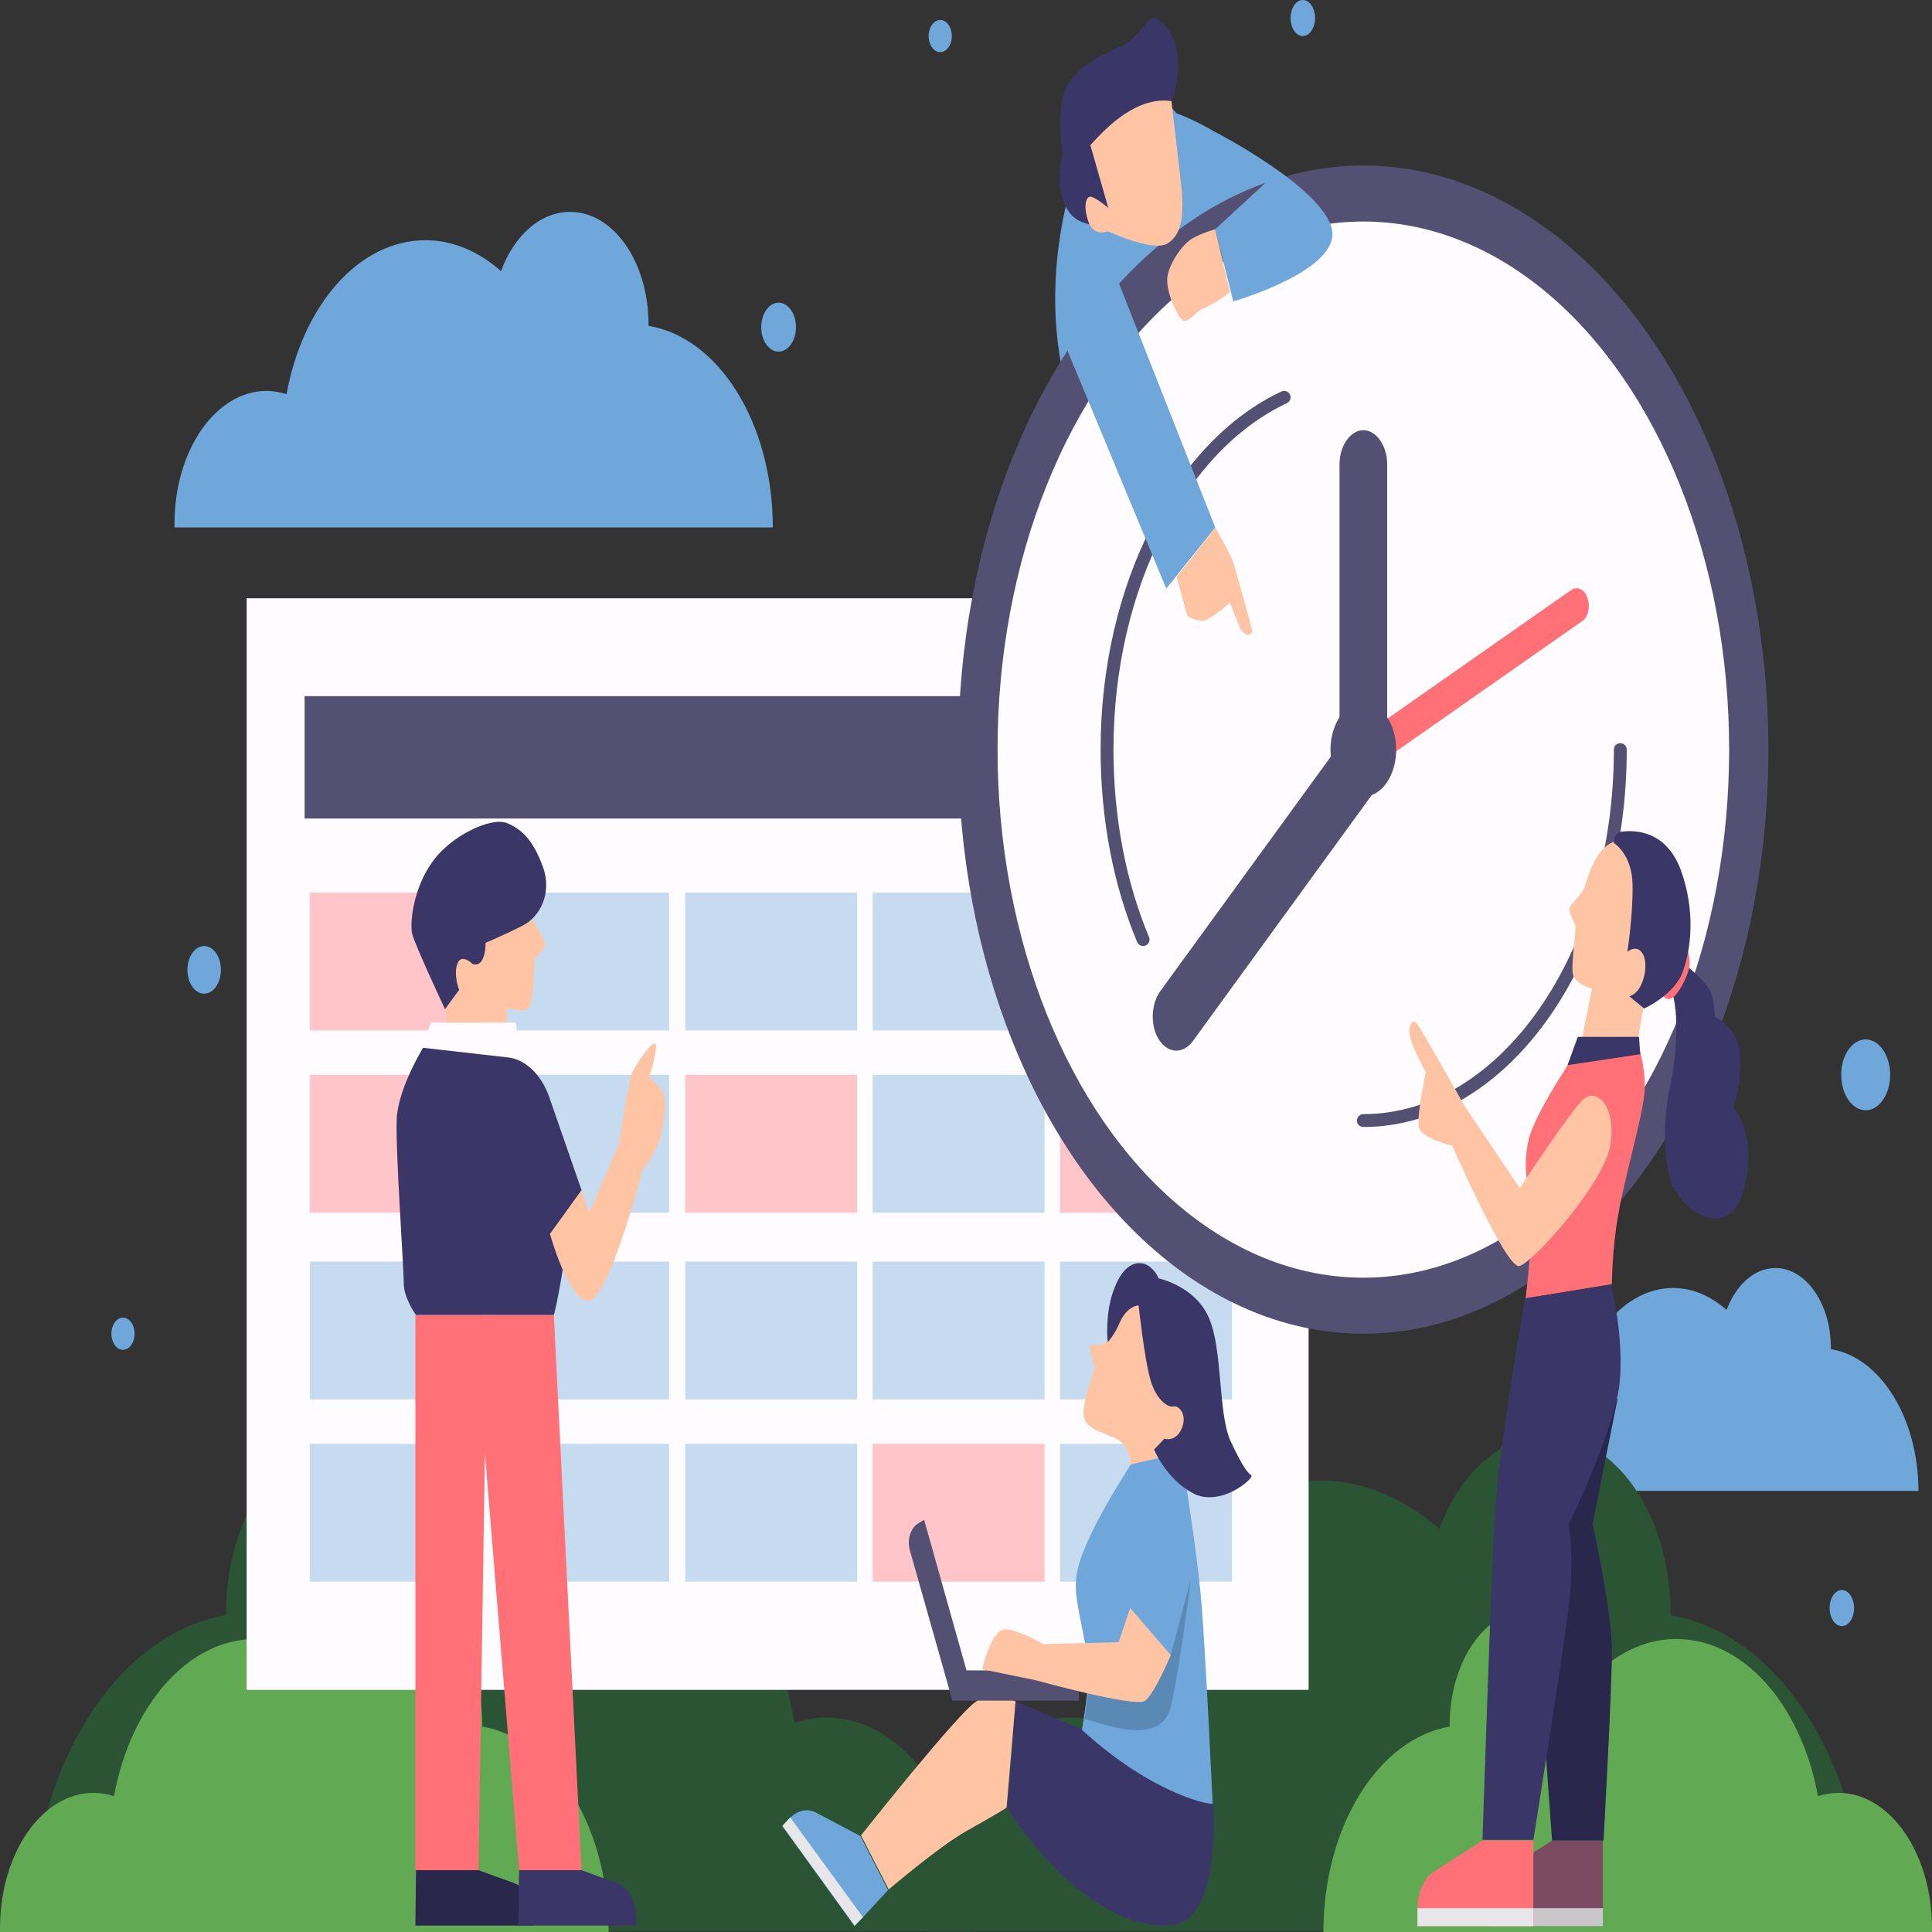 <?xml version="1.0" encoding="utf-8"?>
<!-- Generator: Adobe Illustrator 21.1.0, SVG Export Plug-In . SVG Version: 6.00 Build 0)  -->
<svg version="1.1" id="Layer_1" xmlns="http://www.w3.org/2000/svg" xmlns:xlink="http://www.w3.org/1999/xlink" x="0px" y="0px"
	 viewBox="0 0 300 300" style="enable-background:new 0 0 300 300;" xml:space="preserve">
<rect x="0" y="0" width="300" height="300" fill="#333333" stroke="none"/>
<style type="text/css">
	.st0{fill:#6FA7DB;}
	.st1{fill:#2B5434;}
	.st2{fill:#62A953;}
	.st3{fill:#FFFCFF;}
	.st4{fill:#545074;}
	.st5{fill:#C7DBF0;}
	.st6{fill:#FFC5C8;}
	.st7{fill:#C3DCBC;}
	.st8{fill:none;stroke:#545074;stroke-width:2;stroke-linecap:round;stroke-miterlimit:10;}
	.st9{fill:#3B3668;}
	.st10{fill:#FFC4A4;}
	.st11{fill:#FF7077;}
	.st12{fill:#7B4B62;}
	.st13{fill:#C9C7C9;}
	.st14{fill:#2A274D;}
	.st15{fill:#E7E6E9;}
	.st16{fill:#5A89B5;}
</style>
<g>
	<path class="st0" d="M297.9,231.6C297.9,231.6,297.9,231.6,297.9,231.6c0-11.5-6-20.9-13.6-22.1c0-0.1,0-0.1,0-0.2
		c0-6.9-3.9-12.4-8.6-12.4c-3.3,0-6.1,2.6-7.6,6.5c-2.4-2.1-5.2-3.4-8.3-3.4c-7.3,0-13.5,7.2-15.3,16.9c-0.7-0.2-1.4-0.4-2.2-0.4
		c-5.6,0-10.1,6.5-10.1,14.6c0,0.1,0,0.3,0,0.4H297.9z"/>
	<path class="st1" d="M4.8,300C4.8,300,4.8,299.9,4.8,300c0-25.5,13.2-46.3,30.3-49.2c0-0.1,0-0.2,0-0.3c0-15.2,8.6-27.6,19.1-27.6
		c7.3,0,13.6,5.9,16.8,14.5c5.4-4.7,11.7-7.5,18.4-7.5c16.3,0,30,16,34,37.6c1.6-0.5,3.2-0.8,4.9-0.8c12.4,0,22.4,14.5,22.4,32.3
		c0,0.3,0,0.6,0,0.9H4.8z"/>
	<path class="st1" d="M289.7,300C289.7,300,289.7,299.9,289.7,300c0-25.5-13.2-46.3-30.3-49.2c0-0.1,0-0.2,0-0.3
		c0-15.2-8.6-27.6-19.1-27.6c-7.3,0-13.6,5.9-16.8,14.5c-5.4-4.7-11.7-7.5-18.4-7.5c-16.3,0-30,16-34,37.6c-1.6-0.5-3.2-0.8-4.9-0.8
		c-12.4,0-22.4,14.5-22.4,32.3c0,0.3,0,0.6,0,0.9H289.7z"/>
	<path class="st2" d="M94.5,300C94.5,300,94.5,300,94.5,300c0-16.5-8.6-30-19.6-31.9c0-0.1,0-0.1,0-0.2c0-9.9-5.5-17.9-12.4-17.9
		c-4.7,0-8.8,3.8-10.9,9.4c-3.5-3.1-7.5-4.9-11.9-4.9c-10.5,0-19.4,10.3-22,24.4c-1-0.3-2.1-0.5-3.2-0.5c-8,0-14.5,9.4-14.5,21
		c0,0.2,0,0.4,0,0.6H94.5z"/>
	<path class="st0" d="M120,81.9C120,81.8,120,81.8,120,81.9c0-16.2-8.4-29.5-19.3-31.3c0-0.1,0-0.1,0-0.2c0-9.7-5.4-17.5-12.2-17.5
		c-4.6,0-8.7,3.7-10.7,9.2c-3.4-3-7.4-4.8-11.7-4.8c-10.4,0-19.1,10.1-21.6,23.9c-1-0.3-2-0.5-3.1-0.5c-7.9,0-14.3,9.2-14.3,20.6
		c0,0.2,0,0.4,0,0.6H120z"/>
	<path class="st2" d="M205.5,300C205.5,300,205.5,300,205.5,300c0-16.5,8.6-30,19.6-31.9c0-0.1,0-0.1,0-0.2
		c0-9.9,5.5-17.9,12.4-17.9c4.7,0,8.8,3.8,10.9,9.4c3.5-3.1,7.5-4.9,11.9-4.9c10.5,0,19.4,10.3,22,24.4c1-0.3,2.1-0.5,3.2-0.5
		c8,0,14.5,9.4,14.5,21c0,0.2,0,0.4,0,0.6H205.5z"/>
	<g>
		<rect x="38.3" y="92.9" class="st3" width="164.9" height="169.5"/>
		<rect x="47.3" y="108.1" class="st4" width="144" height="19"/>
		<rect x="135.5" y="138.6" class="st5" width="26.7" height="21.4"/>
		<rect x="106.4" y="138.6" class="st5" width="26.7" height="21.4"/>
		<rect x="77.2" y="138.6" class="st5" width="26.7" height="21.4"/>
		<rect x="48.1" y="138.6" class="st6" width="26.7" height="21.4"/>
		<rect x="164.6" y="138.6" class="st7" width="26.7" height="21.4"/>
		<rect x="135.5" y="166.9" class="st5" width="26.7" height="21.4"/>
		<rect x="106.4" y="166.9" class="st6" width="26.7" height="21.4"/>
		<rect x="77.2" y="166.9" class="st5" width="26.7" height="21.4"/>
		<rect x="48.1" y="166.9" class="st6" width="26.7" height="21.4"/>
		<rect x="164.6" y="166.9" class="st6" width="26.7" height="21.4"/>
		<rect x="135.5" y="195.9" class="st5" width="26.7" height="21.4"/>
		<rect x="106.4" y="195.9" class="st5" width="26.7" height="21.4"/>
		<rect x="77.2" y="195.9" class="st5" width="26.7" height="21.4"/>
		<rect x="48.1" y="195.9" class="st5" width="26.7" height="21.4"/>
		<rect x="164.6" y="195.9" class="st5" width="26.7" height="21.4"/>
		<rect x="135.5" y="224.2" class="st6" width="26.7" height="21.4"/>
		<rect x="106.4" y="224.2" class="st5" width="26.7" height="21.4"/>
		<rect x="77.2" y="224.2" class="st5" width="26.7" height="21.4"/>
		<rect x="48.1" y="224.2" class="st5" width="26.7" height="21.4"/>
		<rect x="164.6" y="224.2" class="st5" width="26.7" height="21.4"/>
	</g>
	<g>
		<path class="st0" d="M182.7,17.6c0,0,11.5,3.9,18.7,14.7c7.2,10.8-31,39.2-31,39.2s-11-15.2-4.5-41.2
			C172.5,4.2,182.7,17.6,182.7,17.6z"/>
		<ellipse class="st4" cx="211.7" cy="116.4" rx="62.9" ry="90.7"/>
		<ellipse class="st3" cx="211.7" cy="116.4" rx="56.8" ry="82"/>
		<path class="st8" d="M177.5,145.9c-3.6-8.6-5.6-18.7-5.6-29.5c0-25.5,11.5-47.2,27.5-54.7"/>
		<path class="st8" d="M251.6,116.4c0,31.8-17.9,57.6-39.9,57.6"/>
		<path class="st9" d="M181.9,15.7c0,0,1.1-2.2,1-6.3c-0.1-4.2-3-7.2-4.1-6.5c-1.2,0.7-2.2,3-4.4,4.1c-2.2,1.1-7.8,3.3-9.1,7.2
			c-1.3,3.9-0.3,9.8-0.3,9.8s-1.4,4.5,0.5,8.1c1.8,3.6,6.1,3.1,7.9,2C175.2,32.9,181.9,15.7,181.9,15.7z"/>
		<path class="st10" d="M181.9,15.7c0,0,1.2,10.1,1.6,13.8c0.3,3.7,0.1,6.9-2.2,8.3c-2.2,1.4-9.3-1.9-9.3-1.9s-2.1,1-3-1.5
			c-0.9-2.6-0.3-4.2,0.6-3.8c1,0.4,2.5,1.7,2.5,1.7l-2.8-9.8C169.5,22.6,175.3,14.7,181.9,15.7z"/>
		<polygon class="st0" points="171.5,38.3 188.7,81.9 181.1,91.4 165.4,53.6 		"/>
		<path class="st0" d="M188.7,20.5c0,0,16.5,8.5,18.1,15c1.5,6.5-15.3,11.3-15.3,11.3l-2.8-11.2l7.8-7.2L188.7,20.5z"/>
		<path class="st10" d="M188.7,81.9c0,0,2.6,4.5,2.9,5.7c0.3,1.2,2.7,9.4,2.8,10.3s-1.2,1-1.9-0.5c-0.5-1.2-1.5-3.8-1.5-3.8
			s-3.2,2.8-4.3,2.8c-1.1-0.1-2.4-0.4-2.5-1.3c-0.2-0.9-1.5-5.5-1.5-5.5L188.7,81.9z"/>
		<path class="st10" d="M188.7,35.6c0,0-1.9,0.5-3.5,1.4c-1.5,0.8-3.5,3.7-3.9,5.8c-0.4,2.1,1.3,5.9,2.2,6.8s2.1-1.2,3.3-1.7
			c1.3-0.4,4.2-2.5,4.2-2.5L188.7,35.6z"/>
	</g>
	<path class="st11" d="M246.5,92.9L246.5,92.9c0.5,1.3,0.1,3-0.9,3.6l-33,23.1c-0.9,0.7-2.1,0.1-2.5-1.3l0,0c-0.5-1.3-0.1-3,0.9-3.6
		l33-23.1C244.9,91,246.1,91.5,246.5,92.9z"/>
	<ellipse class="st4" cx="211.7" cy="116.4" rx="5.1" ry="7.3"/>
	<g>
		<path class="st12" d="M241,285.8l-7.5,4.8c-1.6,1-2.6,3.3-2.6,5.9v2.6h18v-13.3H241z"/>
		<rect x="230.9" y="296.3" class="st13" width="18" height="2.8"/>
		<path class="st14" d="M237.7,239.9l3.3,45.9h8c0,0,1.3-23.3,1.3-29.5c0-6.2-3-19.7-3-19.7l3.9-19.5
			C251.2,217,237.7,236.1,237.7,239.9z"/>
		<path class="st9" d="M261.8,149.9c0,0,3.3,2.6,3.9,4.3s0.6,3.7,0.6,3.7s3.6,1.6,3.9,5.8c0.3,4.2-1,8.2-1,8.2s3.9,4.8,1.5,13.1
			c-2.4,8.2-10,2.7-11.3-1.7c-1.3-4.4-1-10.5,0-15c1-4.5,1.5-12.5-0.3-15.5C257.4,149.9,261.8,149.9,261.8,149.9z"/>
		<path class="st11" d="M261.8,146.8c0,0,0.8,1.8,0.5,3.5c-0.4,1.7-1.7,4.1-2.7,4.7c-0.9,0.6-1.8-0.9-1.8-0.9L261.8,146.8z"/>
		<path class="st10" d="M247.2,153.5c0,0-2.9-0.7-3-2.5c-0.2-1.9,0.6-6.5,0.4-7.3c-0.2-0.8-1-1.8-0.9-2.6c0.1-0.8,1.9-2,2.4-3.5
			c0.5-1.5,1.6-5.8,4.5-6.9c2.9-1,9.5-0.1,10.9,9.5c1.4,9.6-6.3,16.3-6.3,16.3l-1,5.5h-8.7L247.2,153.5z"/>
		<path class="st9" d="M252.7,147.8c0,0,0.9-5.8,0.8-10.5c-0.1-4.7-2.9-6.4-2.9-6.4s-0.1-1.7,1.5-1.8c1.5-0.1,6.5-0.4,8.9,6
			c2.3,6.4,1.6,12.2,0.3,15.8c-1.3,3.6-6,5.7-6,5.7l-2.3-1.9c0,0,1.8-0.3,2.4-3.6C255.9,147.9,254.3,146.5,252.7,147.8z"/>
		<path class="st11" d="M254.3,162.1c0,0,1.2,3.2,1.1,6.9c-0.1,3.7-3.2,14-4.1,19.5c-1,5.5-1,10.9-1,10.9l-13.4,2.2
			c0,0,1.2-10,0.9-13.6c-0.4-3.6-1.5-6.6-0.4-11.2c1.2-4.6,8.3-14.8,8.3-14.8H254.3z"/>
		<polygon class="st9" points="254.7,163.7 254.5,161 245,161 243.4,165.4 		"/>
		<path class="st9" d="M250.2,199.5c0,0,2,8.2,1.3,15.2c-0.7,7.1-7.9,22-7.9,22s0.9,5.2,0,12.7c-0.9,7.5-5.5,36.3-5.5,36.3h-7.9
			c0,0,1.3-39.7,1.9-50.3c0.6-10.6,4.7-33.8,4.7-33.8L250.2,199.5z"/>
		<path class="st10" d="M236,184.5c0,0,8.3-12.7,10.1-14s4.8,1,4,7c-0.7,6-12.2,18.7-14.2,19.1c-2.1,0.3-10.4-18.7-10.4-18.7
			s-4.9-1.1-5.2-3c-0.3-1.9,1.1-8.4,1.1-8.4s-2.2-4-2.5-5.7c-0.3-1.7,0.5-2.6,1.1-1.9c0.6,0.7,7.4,12.8,7.4,12.8L236,184.5z"/>
		<path class="st11" d="M230.2,285.8l-7.5,4.8c-1.6,1-2.6,3.3-2.6,5.9v2.6h18v-13.3H230.2z"/>
		<rect x="220.1" y="296.3" class="st15" width="18" height="2.8"/>
	</g>
	<g>
		<path class="st9" d="M188.4,280.1c0,0,1.4,18.5-6.8,18.9c-13.5,0.7-25.2-18.2-25.2-18.2l1.4-16.6l10.4,4.4L188.4,280.1z"/>
		<path class="st0" d="M175.6,227.4c0,0-3.2,4.9-5.5,9.4c-2.2,4.5-3.3,7.1-3,10.6c0.3,3.5,2.1,9.4,1.9,13.1c-0.2,3.7-1,8.1-1,8.1
			s5.1,4.9,11.5,8.3c6.1,3.2,8.8,3.2,8.8,3.2s-1-21.8-1.7-30.7c-0.7-8.9-3.3-24.3-3.3-24.3L175.6,227.4z"/>
		<path class="st10" d="M180.8,226.2l-5.2,1.2c0,0-0.2-3-2.3-4c-2.1-1-4.6-1.5-5-3.4c-0.4-1.9,1.7-7.6,1.7-7.6s-0.9-2.6-0.7-3.3
			c0.3-0.7,1.5,0.2,2.6-0.8c1.1-0.9,0.4-6.4,3.7-6.9s6.4,4.7,6.4,4.7s3.9,14.7,3.3,16.1C184.8,223.7,180.8,226.2,180.8,226.2z"/>
		<path class="st9" d="M172,208.4c0,0-0.5-4.7,1.1-8.5c1.5-3.9,3.8-4.3,5.3-3.3c1.2,0.9,1.5,1.9,1.5,1.9s5.7,1.2,7.8,6.1
			c2.2,4.9,1.4,14.9,3.4,19.2c2,4.3,2.7,4.9,3.2,5.3c0.5,0.4-4.7,5-9,2.8c-4.2-2.2-6.1-6.8-6.1-6.8l1.6-1.7c0,0,1.8,0.6,2.7-1.6
			c0.9-2.1-0.4-3.6-1.3-3.4c-0.9,0.2-2.8-1.2-3.6-4.3c-0.9-3.1-1.8-11.4-1.8-11.4s-1.7,0-2.9,2.6C173.1,207.3,172,208.4,172,208.4z"
			/>
		<path class="st10" d="M157.7,264.2c0,0-3.4-1.7-6.1,0c-2.8,1.7-17.9,20.8-17.9,20.8l4.3,8.4c0,0,7.7-6.6,12.1-9.1
			c4.5-2.5,6.2-3.6,6.2-3.6L157.7,264.2z"/>
		<path class="st0" d="M137.9,293.5l-5.2,5.6l-11.2-15.5l1.2-1.3c1.1-1.2,2.6-1.5,3.9-0.9l7,3.7L137.9,293.5z"/>
		<polygon class="st15" points="122.7,282.2 134,297.7 132.7,299 121.5,283.5 		"/>
		<path class="st16" d="M181.8,257l3.1-11.7c0,0-1.8,14.4-3.1,19.7c-1.5,6.4-10.6,2.6-13.4,1.9c0.3-1.6,0.6-4.2,0.8-6.4
			c0-0.4,0-0.9,0-1.4L181.8,257z"/>
		
			<rect x="147.8" y="259.3" transform="matrix(-1 -1.224647e-16 1.224647e-16 -1 315.316 523.375)" class="st4" width="19.7" height="4.7"/>
		<path class="st4" d="M150.9,262.3l-7.4-26.3l-1,0.6c-1.1,0.7-1.7,2.5-1.2,4.2l6.6,23.3L150.9,262.3z"/>
		<path class="st10" d="M175.5,249.7l6.3,7.3c0,0-2.5,6-4,7.1s-17-3.2-17-3.2l-8.3-1.7c0,0,1.4-6.2,3.6-6.2c2.2,0.1,5.9,2.3,5.9,2.3
			l11.7-0.3L175.5,249.7z"/>
	</g>
	<g>
		<path class="st10" d="M82.5,142.6c0,0,2.2,3.3,2.1,4.1c-0.1,0.9-1.6,2.1-1.6,2.1s-0.1,6.8-0.9,7.7c-0.8,0.9-3.4,0-3.4,0v2.3h-9.2
			c0,0-1.7-8.9-1.2-13.2C68.8,141.3,82.5,142.6,82.5,142.6z"/>
		<path class="st9" d="M73.4,149.7c0,0-1.8-1.8-2.4,0c-0.6,1.8,0.3,4,0.3,4l-2.2,3c0,0-4.7-10-5.1-11.7c-0.4-1.7,0.2-7.1,3.1-11.1
			c2.8-4.1,9.2-7.1,11.6-6.1c2.4,1,4.1,2.7,5.6,6.8c1.5,4.1-0.5,7.8-3.1,9.1c-2.7,1.4-5.8,2.7-5.8,2.7S75.5,150.3,73.4,149.7z"/>
		<polygon class="st3" points="65.6,162.7 66.9,158.8 80.1,158.8 81,165.9 		"/>
		<path class="st9" d="M90.3,184.8l-5-14.4c-1.2-3.5-3.7-5.9-6.4-6.2l-13.2-1.5c0,0-3.9,6.3-4.1,11.1c-0.2,4.8,1.1,23.2,1.1,25.5
			s1.9,4.9,1.9,4.9H86c0,0,0.6-2.1,1.3-6.6C88.1,193.1,90.3,184.8,90.3,184.8z"/>
		<path class="st10" d="M90.3,184.8l-4.9,6.8c0,0,2.8,10.2,5.9,10.4c3.1,0.3,8.5-20.4,8.5-20.4s2.3-2.6,2.9-5.7
			c0.6-3.1,0.8-4.9,0.3-6.1c-0.5-1.2-2.2-2.5-2.2-2.5s1.4-4.6,1-5.2c-0.5-0.6-3.2,3.3-3.7,4.6c-0.5,1.3-2,10.9-2,10.9l-4.6,10.7
			L90.3,184.8z"/>
		<polygon class="st11" points="86,204.2 90.3,290.4 80.6,290.4 75.3,225.7 74.3,290.4 64.5,290.4 64.5,204.2 		"/>
		<path class="st14" d="M74.3,290.4l5.5,2c1.7,0.6,3,2.9,3,5.5v1.1H64.5l0.1-8.6H74.3z"/>
		<path class="st9" d="M90.3,290.4l5.5,2c1.7,0.6,3,2.9,3,5.5v1.1H80.5l0.1-8.6H90.3z"/>
	</g>
	<path class="st4" d="M211.7,119.8L211.7,119.8c-2,0-3.7-2.4-3.7-5.3V72.1c0-2.9,1.7-5.3,3.7-5.3l0,0c2,0,3.7,2.4,3.7,5.3v42.3
		C215.4,117.4,213.8,119.8,211.7,119.8z"/>
	<path class="st4" d="M213,116.1L213,116.1c1.4,2.1,1.3,5.5-0.1,7.5l-27.7,38.1c-1.5,2-3.8,1.9-5.2-0.2l0,0
		c-1.4-2.1-1.3-5.5,0.1-7.5l27.7-38.1C209.3,113.9,211.6,114,213,116.1z"/>
	<ellipse class="st0" cx="19.1" cy="207.1" rx="1.8" ry="2.5"/>
	<ellipse class="st0" cx="146" cy="5.6" rx="1.8" ry="2.5"/>
	<ellipse class="st0" cx="31.7" cy="150.6" rx="2.6" ry="3.7"/>
	<ellipse class="st0" cx="286" cy="249.7" rx="1.9" ry="2.8"/>
	<ellipse class="st0" cx="202.3" cy="2.8" rx="1.9" ry="2.8"/>
	<ellipse class="st0" cx="289.7" cy="166.9" rx="3.8" ry="5.5"/>
	<ellipse class="st0" cx="120.9" cy="50.8" rx="2.7" ry="3.8"/>
</g>
</svg>
